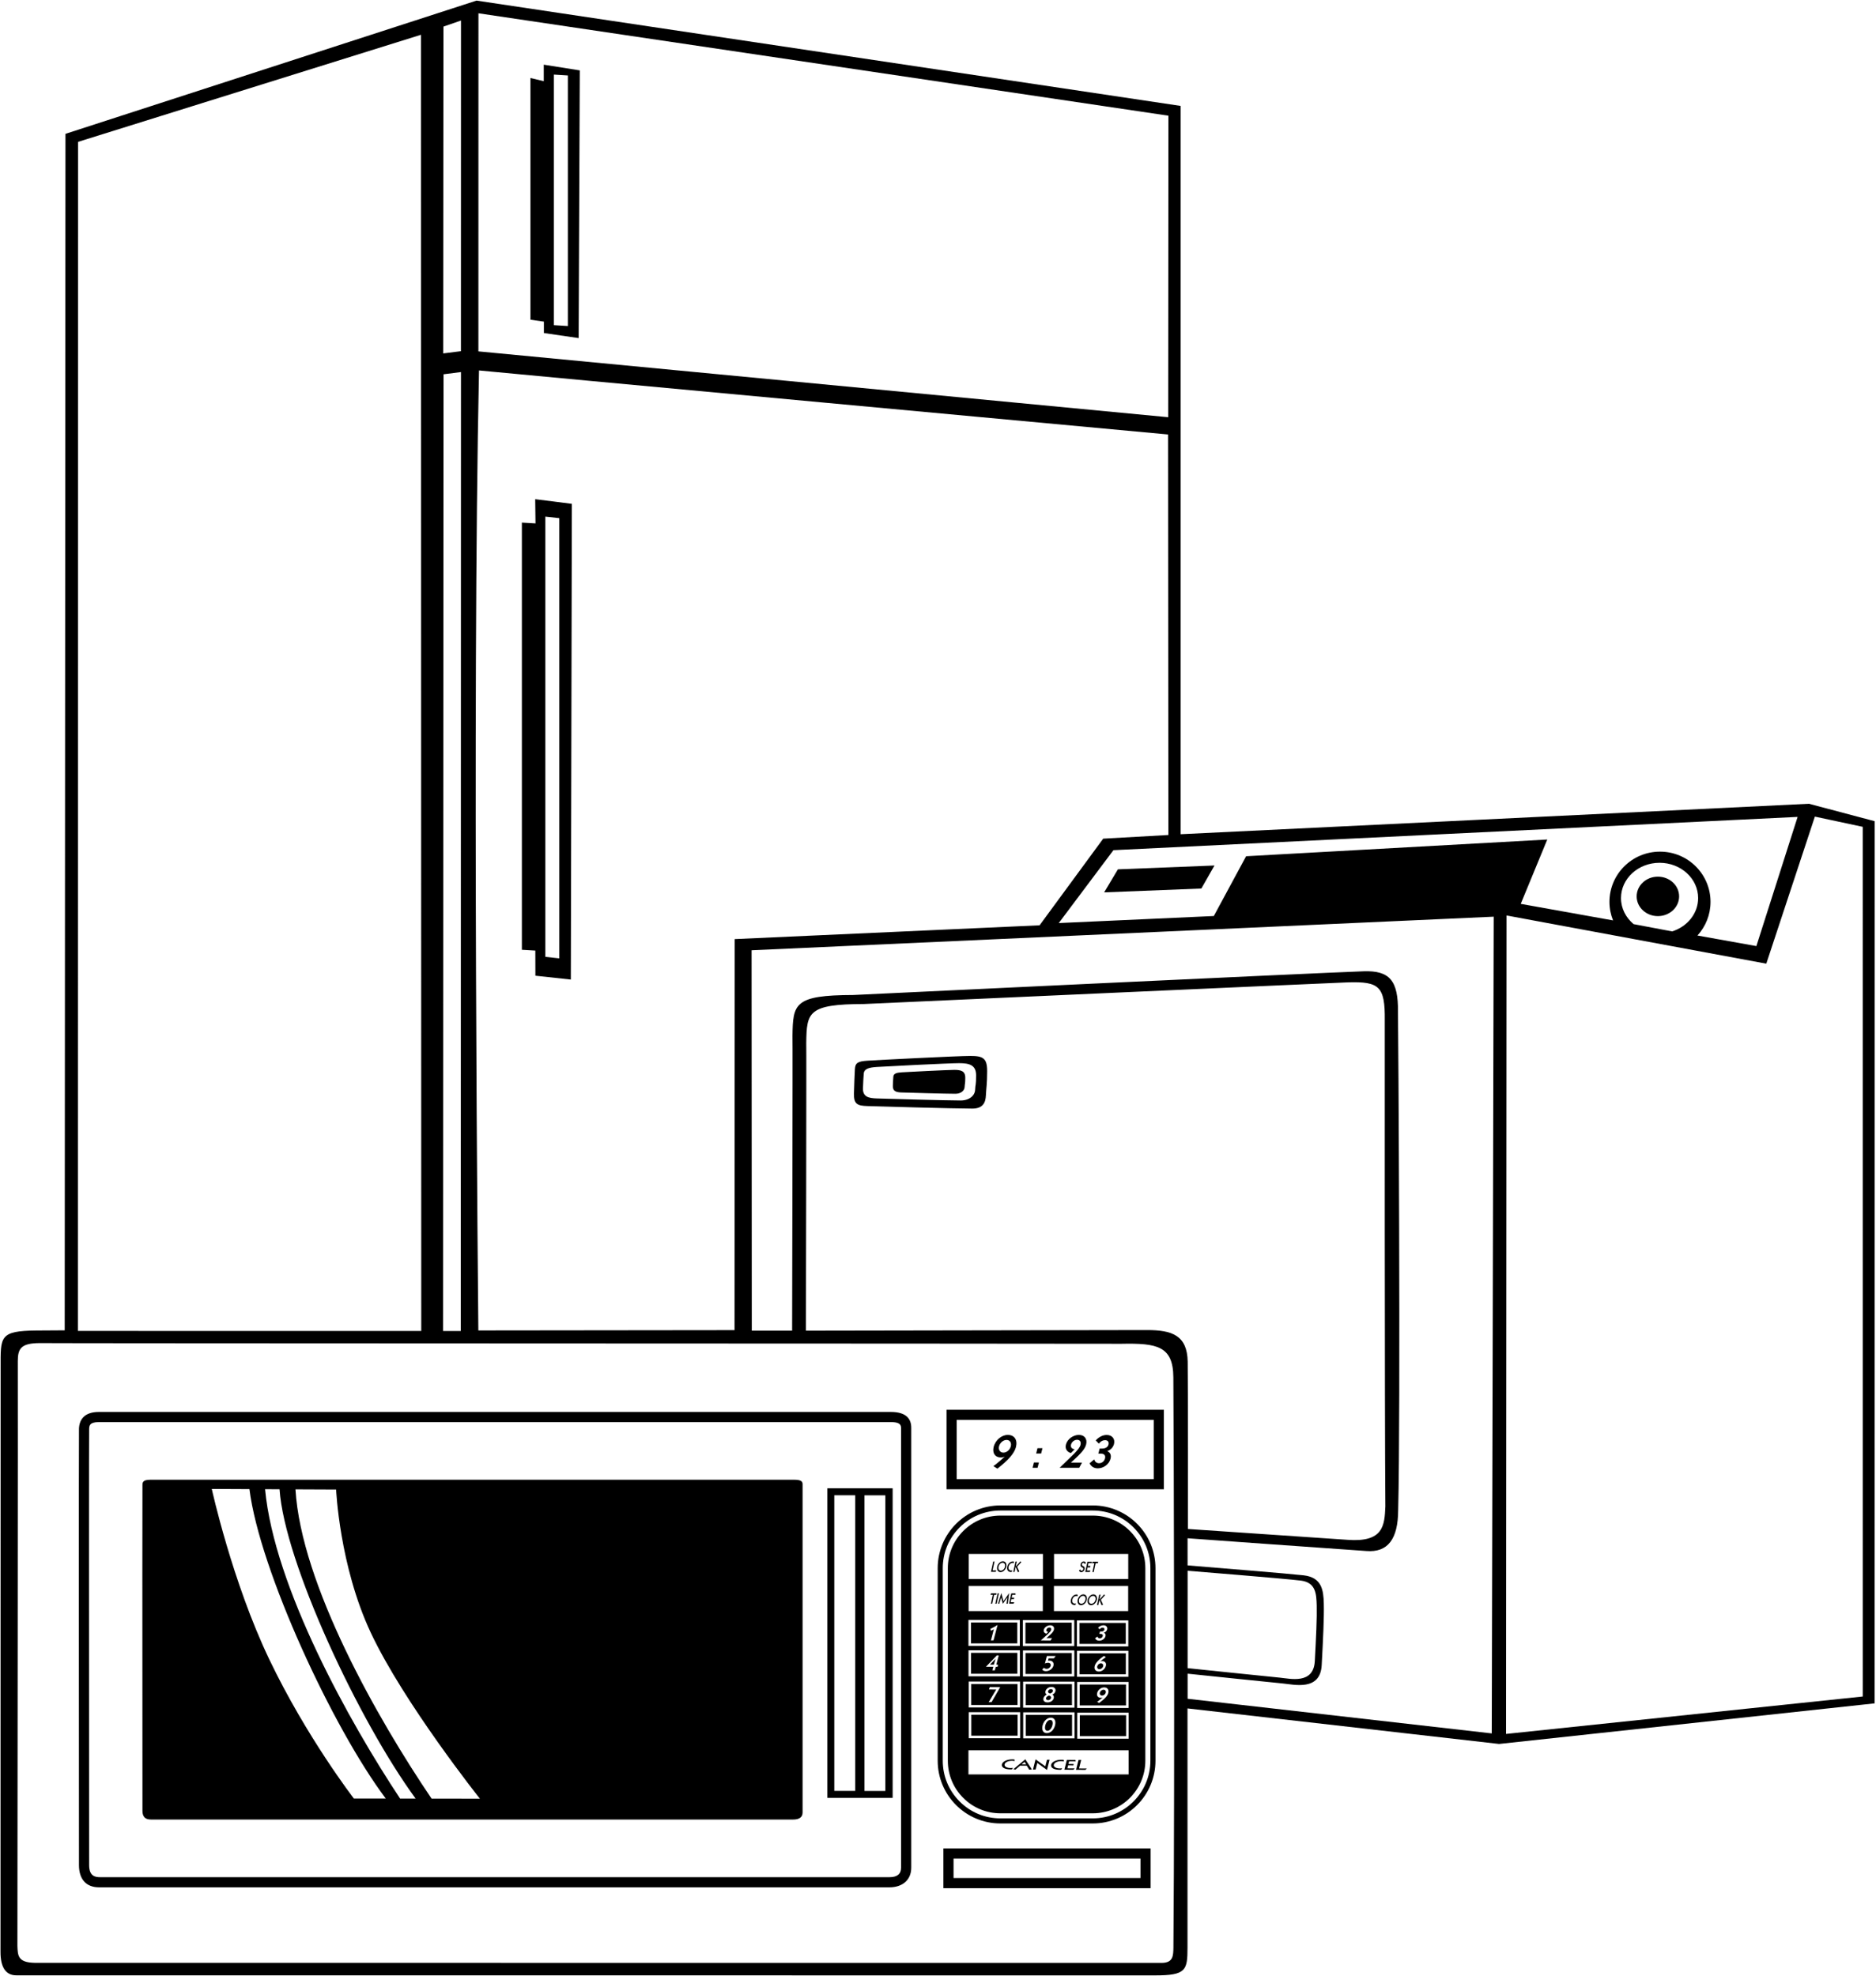 <?xml version="1.0" encoding="UTF-8"?>
<svg xmlns="http://www.w3.org/2000/svg" xmlns:xlink="http://www.w3.org/1999/xlink" width="451pt" height="475pt" viewBox="0 0 451 475" version="1.1">
<g id="surface1">
<path style=" stroke:none;fill-rule:nonzero;fill:rgb(0%,0%,0%);fill-opacity:1;" d="M 434.883 193.211 L 283.832 200.531 L 283.832 25.461 L 114.559 0.145 L 15.738 32.172 L 15.555 319.785 C 15.555 319.785 11.465 319.809 8.723 319.828 C -0.184 319.906 0.152 321.379 0.152 328.629 C 0.152 330.242 0.129 442.641 0.121 469.234 C 0.121 472.809 1.324 474.832 3.918 474.832 C 6.25 474.832 232.418 474.855 277.656 474.848 C 285.125 474.848 285.48 473.656 285.48 468.168 C 285.48 465.117 285.48 410.676 285.48 410.676 L 360.387 419.215 L 450.668 409.457 L 450.684 197.402 Z M 115.02 3.195 L 280.895 27.812 L 280.84 100.293 L 115.008 84.465 Z M 115.156 89.051 C 115.312 89.129 280.809 104.441 280.809 104.441 L 280.887 200.719 L 265.215 201.598 L 249.922 222.426 L 176.629 225.742 L 176.586 319.742 L 114.996 319.812 C 114.996 319.812 113.457 168.676 115.156 89.051 Z M 106.613 6.391 L 110.824 4.934 L 110.809 84.418 L 106.551 84.957 Z M 106.629 89.973 L 110.82 89.438 L 110.77 319.949 L 106.516 319.949 Z M 18.758 34.102 L 101.207 8.359 L 101.273 319.934 L 18.723 319.926 Z M 282.094 468.055 C 282.066 470.152 282.035 471.836 279.234 471.848 C 276.254 471.844 8.523 471.84 8.332 471.828 C 4.277 471.75 4.27 470.062 4.184 467.762 C 4.203 456.188 4.328 329.055 4.277 327.168 C 4.285 324.176 5.062 322.863 9.578 322.855 C 10.082 322.93 245.246 322.953 269.598 323.02 C 278.176 322.844 282.023 323.578 282.078 331.07 C 282.184 346.234 282.445 425.117 282.094 468.055 Z M 275.801 319.723 C 270.922 319.723 193.746 319.863 193.746 319.863 C 193.746 319.863 193.898 250.656 193.828 250.699 C 193.93 243.32 194.227 241.379 207.691 241.348 C 207.871 241.336 321.27 236.219 324.098 236.137 C 331.523 235.926 332.996 237.059 332.906 245.219 C 332.891 246.91 332.867 340.281 333.047 362.105 C 332.859 366.68 332.605 370.793 323.961 370.145 C 317.773 369.742 285.586 367.539 285.586 367.539 C 285.586 367.539 285.629 332.797 285.527 327.309 C 285.41 321.004 281.781 319.723 275.801 319.723 Z M 358.625 416.68 L 285.508 408.352 L 285.508 402.32 C 290.699 402.859 306.184 404.469 308.434 404.68 C 311.141 404.934 317.402 406.543 317.742 400.277 C 318.082 394.016 318.336 388.684 318.25 385.469 C 318.164 382.25 317.793 379.188 313.406 378.68 C 310.039 378.289 291.367 376.773 285.5 376.293 L 285.496 369.77 C 285.496 369.77 321.945 372.406 328.453 372.832 C 333.672 373.254 336.094 369.945 336.129 363.004 C 336.742 339.789 336.16 246.051 336.082 243.254 C 336.164 235.73 334.098 233.262 327.824 233.48 C 315.691 233.902 205.301 239.168 205.109 239.18 C 190.934 239.215 190.625 241.258 190.516 249.023 C 190.59 248.977 190.43 319.867 190.43 319.867 L 180.734 319.867 L 180.684 228.426 L 359.094 220.352 Z M 285.508 400.992 L 285.508 377.582 C 285.508 377.582 309.148 379.488 312.73 379.945 C 316.312 380.402 316.469 383.074 316.543 385.969 C 316.621 388.867 316.391 393.672 316.086 399.312 C 315.781 404.957 310.137 403.508 307.699 403.277 C 305.258 403.051 285.508 400.992 285.508 400.992 Z M 299.57 205.824 L 291.809 220.195 L 254.531 221.887 L 267.672 204.367 L 432.156 196.367 L 422.242 227.422 L 408.074 224.883 C 410.023 222.742 411.219 219.91 411.219 216.797 C 411.219 210.125 405.781 204.719 399.07 204.719 C 392.359 204.719 386.922 210.125 386.922 216.797 C 386.922 218.371 387.234 219.871 387.785 221.25 L 365.594 217.273 L 371.973 201.805 Z M 401.992 223.895 L 392.73 222.145 C 390.871 220.594 389.695 218.367 389.695 215.883 C 389.695 211.195 393.848 207.398 398.969 207.398 C 404.09 207.398 408.242 211.195 408.242 215.883 C 408.242 219.598 405.629 222.746 401.992 223.895 Z M 362.059 416.805 L 362.176 220.059 L 424.625 231.648 L 436.305 196.297 L 447.812 198.754 L 447.816 407.809 L 362.059 416.805 "/>
<path style=" stroke:none;fill-rule:nonzero;fill:rgb(0%,0%,0%);fill-opacity:1;" d="M 265.445 214.508 L 288.812 213.586 L 291.965 208.051 L 268.75 208.973 L 265.445 214.508 "/>
<path style=" stroke:none;fill-rule:nonzero;fill:rgb(0%,0%,0%);fill-opacity:1;" d="M 398.562 210.73 C 395.742 210.73 393.461 212.855 393.461 215.477 C 393.461 218.094 395.742 220.219 398.562 220.219 C 401.383 220.219 403.668 218.094 403.668 215.477 C 403.668 212.855 401.383 210.73 398.562 210.73 "/>
<path style=" stroke:none;fill-rule:nonzero;fill:rgb(0%,0%,0%);fill-opacity:1;" d="M 233.277 253.828 C 230.227 253.828 210.785 254.82 208.496 254.973 C 206.211 255.125 205.602 255.508 205.523 257.031 C 205.445 258.555 205.371 260.234 205.297 262.824 C 205.219 265.418 206.133 265.801 208.496 265.875 C 210.859 265.953 229.391 266.484 233.734 266.484 C 236.328 266.484 236.938 265.035 237.016 263.285 C 237.09 261.531 237.32 260.613 237.32 257.488 C 237.32 254.363 236.328 253.828 233.277 253.828 Z M 234.422 261.973 C 234.359 263.375 233.02 264.535 230.945 264.535 C 227.469 264.535 212.645 264.105 210.754 264.047 C 208.863 263.984 207.398 263.68 207.461 261.605 C 207.52 259.531 207.582 259.348 207.645 258.129 C 207.703 256.91 208.926 256.605 210.754 256.48 C 212.586 256.359 228.141 255.566 230.578 255.566 C 233.02 255.566 234.664 255.992 234.664 258.496 C 234.664 260.996 234.484 260.57 234.422 261.973 "/>
<path style=" stroke:none;fill-rule:nonzero;fill:rgb(0%,0%,0%);fill-opacity:1;" d="M 229.441 257.18 C 227.879 257.18 217.926 257.688 216.754 257.766 C 215.582 257.844 214.801 258.039 214.762 258.82 C 214.723 259.602 214.684 259.719 214.645 261.047 C 214.605 262.371 215.543 262.57 216.754 262.609 C 217.965 262.648 227.449 262.922 229.676 262.922 C 231.004 262.922 231.859 262.18 231.898 261.281 C 231.938 260.383 232.055 260.656 232.055 259.055 C 232.055 257.453 231.004 257.18 229.441 257.18 "/>
<path style=" stroke:none;fill-rule:nonzero;fill:rgb(0%,0%,0%);fill-opacity:1;" d="M 214.141 339.406 C 211.242 339.406 25.566 339.406 23.773 339.406 C 20.352 339.406 19.082 341.172 18.988 343.406 C 18.922 344.992 18.973 426.336 18.984 448.344 C 18.988 451.73 20.707 453.68 23.82 453.68 C 53.598 453.68 211.074 453.68 213.836 453.68 C 216.883 453.68 219.07 451.961 219.07 448.953 C 219.07 428.031 219.07 344.742 219.07 343.211 C 219.07 341.047 217.852 339.406 214.141 339.406 Z M 216.629 448.953 C 216.629 450.469 215.691 451.238 213.836 451.238 L 24.062 451.238 C 22.906 451.238 21.43 451.016 21.426 448.34 C 21.387 384.027 21.387 344.836 21.43 343.5 C 21.461 342.73 21.496 341.848 23.773 341.848 L 214.141 341.848 C 215.777 341.848 216.629 342.18 216.629 343.211 L 216.629 448.953 "/>
<path style=" stroke:none;fill-rule:nonzero;fill:rgb(0%,0%,0%);fill-opacity:1;" d="M 190.922 355.703 L 36.156 355.703 C 34.305 355.703 34.273 356.363 34.246 356.941 C 34.215 357.938 34.215 387.199 34.246 435.219 C 34.246 437.215 35.449 437.383 36.391 437.383 L 190.672 437.383 C 192.18 437.383 192.945 436.805 192.945 435.672 L 192.945 356.723 C 192.945 355.953 192.254 355.703 190.922 355.703 Z M 85.074 432.332 C 85.074 432.332 73.688 417.59 64.738 398.883 C 55.793 380.176 50.914 357.91 50.914 357.91 L 59.965 357.953 C 62.398 377.395 79.996 415.398 92.742 432.34 Z M 96.184 432.344 C 84.066 414.078 65.938 381.582 63.723 357.973 L 67.203 357.988 C 68.387 375.539 86.312 413.789 99.918 432.348 Z M 103.754 432.355 C 90.801 413.254 72.398 380.879 71.031 358.008 L 80.805 358.051 C 80.805 358.051 81.598 376.422 89.141 392.477 C 97.07 409.352 115.371 432.371 115.371 432.371 L 103.754 432.355 "/>
<path style=" stroke:none;fill-rule:nonzero;fill:rgb(0%,0%,0%);fill-opacity:1;" d="M 198.891 432.176 L 214.598 432.176 L 214.598 357.758 L 198.891 357.758 Z M 207.812 359.449 L 212.844 359.449 L 212.844 430.516 L 207.812 430.516 Z M 200.566 359.434 L 205.602 359.434 L 205.602 430.5 L 200.566 430.5 L 200.566 359.434 "/>
<path style=" stroke:none;fill-rule:nonzero;fill:rgb(0%,0%,0%);fill-opacity:1;" d="M 227.551 357.992 L 279.805 357.992 L 279.805 338.879 L 227.551 338.879 Z M 229.988 341.316 L 277.367 341.316 L 277.367 355.551 L 229.988 355.551 L 229.988 341.316 "/>
<path style=" stroke:none;fill-rule:nonzero;fill:rgb(0%,0%,0%);fill-opacity:1;" d="M 242.273 344.926 C 240.812 344.926 239.301 346.145 238.887 347.789 C 238.504 349.316 239.246 350.352 240.648 350.352 C 240.953 350.352 241.223 350.289 241.551 350.156 C 240.73 350.898 239.844 351.668 238.82 352.438 L 239.781 353.035 C 242.367 351.035 243.859 349.352 244.238 347.852 C 244.676 346.098 243.859 344.926 242.273 344.926 Z M 243.004 347.656 C 242.789 348.523 242.004 349.18 241.223 349.18 C 240.43 349.18 239.965 348.496 240.176 347.656 C 240.383 346.84 241.168 346.133 241.984 346.133 C 242.777 346.133 243.215 346.816 243.004 347.656 "/>
<path style=" stroke:none;fill-rule:nonzero;fill:rgb(0%,0%,0%);fill-opacity:1;" d="M 249.098 349.398 L 250.293 349.398 L 250.617 348.109 L 249.422 348.109 L 249.098 349.398 "/>
<path style=" stroke:none;fill-rule:nonzero;fill:rgb(0%,0%,0%);fill-opacity:1;" d="M 248.242 352.828 L 249.438 352.828 L 249.758 351.547 L 248.562 351.547 L 248.242 352.828 "/>
<path style=" stroke:none;fill-rule:nonzero;fill:rgb(0%,0%,0%);fill-opacity:1;" d="M 259.367 344.926 C 257.965 344.926 256.57 345.973 256.254 347.242 C 256.012 348.203 256.43 348.973 257.434 349.289 L 258.355 348.387 C 257.641 348.277 257.332 347.852 257.477 347.266 C 257.645 346.598 258.297 346.098 258.93 346.098 C 259.59 346.098 259.945 346.57 259.758 347.316 C 259.465 348.484 257.629 349.973 254.746 352.828 L 259.449 352.828 L 260.117 351.582 L 257.457 351.582 C 259.484 349.719 260.785 348.523 261.109 347.219 C 261.445 345.891 260.711 344.926 259.367 344.926 "/>
<path style=" stroke:none;fill-rule:nonzero;fill:rgb(0%,0%,0%);fill-opacity:1;" d="M 266.051 344.938 C 265.137 344.938 264.18 345.402 263.418 346.254 L 264.176 347.023 C 264.582 346.473 265.105 346.191 265.652 346.191 C 266.312 346.191 266.645 346.609 266.484 347.254 C 266.34 347.828 265.781 348.203 264.965 348.203 L 264.355 348.203 L 264.047 349.438 L 264.672 349.438 C 265.484 349.438 265.832 349.863 265.648 350.594 C 265.477 351.277 264.898 351.73 264.219 351.73 C 263.645 351.73 263.203 351.398 263.059 350.801 L 261.941 351.754 C 262.328 352.547 263.031 352.961 263.91 352.961 C 265.324 352.961 266.645 351.973 266.98 350.633 C 267.195 349.766 266.914 349.133 266.188 348.828 C 267.016 348.535 267.613 347.898 267.812 347.109 C 268.113 345.902 267.383 344.938 266.051 344.938 "/>
<path style=" stroke:none;fill-rule:nonzero;fill:rgb(0%,0%,0%);fill-opacity:1;" d="M 226.797 453.883 L 276.613 453.883 L 276.613 444.328 L 226.797 444.328 Z M 229.238 446.766 L 274.176 446.766 L 274.176 451.445 L 229.238 451.445 L 229.238 446.766 "/>
<path style=" stroke:none;fill-rule:nonzero;fill:rgb(0%,0%,0%);fill-opacity:1;" d="M 262.703 361.879 L 240.504 361.879 C 232.176 361.879 225.426 368.633 225.426 376.961 L 225.426 423.242 C 225.426 431.57 232.176 438.324 240.504 438.324 L 262.703 438.324 C 271.031 438.324 277.781 431.57 277.781 423.242 L 277.781 376.961 C 277.781 368.633 271.031 361.879 262.703 361.879 Z M 276.562 423.242 C 276.562 430.887 270.344 437.102 262.703 437.102 L 240.504 437.102 C 236.801 437.102 233.32 435.66 230.703 433.043 C 228.086 430.426 226.645 426.945 226.645 423.242 L 226.645 376.961 C 226.645 373.258 228.086 369.777 230.703 367.16 C 233.32 364.539 236.801 363.102 240.504 363.102 L 262.703 363.102 C 266.406 363.102 269.887 364.539 272.504 367.16 C 275.121 369.777 276.562 373.258 276.562 376.961 L 276.562 423.242 "/>
<path style=" stroke:none;fill-rule:nonzero;fill:rgb(0%,0%,0%);fill-opacity:1;" d="M 262.703 364.32 L 240.504 364.32 C 237.129 364.32 233.953 365.637 231.566 368.023 C 229.18 370.41 227.863 373.582 227.863 376.961 L 227.863 423.242 C 227.863 426.621 229.18 429.793 231.566 432.18 C 233.953 434.57 237.129 435.883 240.504 435.883 L 262.703 435.883 C 269.672 435.883 275.344 430.215 275.344 423.242 L 275.344 376.961 C 275.344 373.582 274.027 370.41 271.641 368.023 C 269.254 365.637 266.078 364.32 262.703 364.32 Z M 271.309 404.312 L 271.309 410.566 L 258.953 410.566 L 258.953 404.312 Z M 271.266 403.07 L 258.914 403.07 L 258.914 396.816 L 271.266 396.816 Z M 271.25 395.77 L 258.898 395.77 L 258.898 389.516 L 271.25 389.516 Z M 253.395 373.539 L 271.234 373.539 L 271.234 379.566 L 253.395 379.566 Z M 253.371 381.242 L 271.215 381.242 L 271.215 387.266 L 253.371 387.266 Z M 245.922 396.738 L 258.273 396.738 L 258.273 402.992 L 245.922 402.992 Z M 245.906 395.691 L 245.906 389.441 L 258.258 389.441 L 258.258 395.691 Z M 245.961 404.234 L 258.312 404.234 L 258.312 410.488 L 245.961 410.488 Z M 245.98 411.617 L 258.336 411.617 L 258.336 417.867 L 245.98 417.867 Z M 232.883 373.539 L 250.723 373.539 L 250.723 379.566 L 232.883 379.566 Z M 232.859 381.242 L 250.699 381.242 L 250.699 387.266 L 232.859 387.266 Z M 232.879 404.199 L 245.23 404.199 L 245.23 410.449 L 232.879 410.449 Z M 232.836 402.953 L 232.836 396.703 L 245.188 396.703 L 245.188 402.953 Z M 232.898 411.578 L 245.25 411.578 L 245.25 417.832 L 232.898 417.832 Z M 232.82 389.402 L 245.172 389.402 L 245.172 395.652 L 232.82 395.652 Z M 271.328 426.535 L 232.82 426.535 L 232.82 420.738 L 271.328 420.738 Z M 271.328 417.945 L 258.977 417.945 L 258.977 411.691 L 271.328 411.691 L 271.328 417.945 "/>
<path style=" stroke:none;fill-rule:nonzero;fill:rgb(0%,0%,0%);fill-opacity:1;" d="M 239.09 375.332 L 238.77 375.367 L 238.238 377.84 L 239.355 377.84 L 239.547 377.488 L 238.629 377.488 L 239.09 375.332 "/>
<path style=" stroke:none;fill-rule:nonzero;fill:rgb(0%,0%,0%);fill-opacity:1;" d="M 241.102 375.305 C 240.824 375.305 240.551 375.414 240.324 375.613 C 240.02 375.871 239.809 376.227 239.727 376.605 C 239.645 376.984 239.703 377.34 239.895 377.602 C 240.039 377.797 240.266 377.91 240.539 377.91 C 240.859 377.91 241.176 377.766 241.438 377.492 C 241.68 377.246 241.848 376.93 241.918 376.605 C 241.996 376.227 241.941 375.875 241.75 375.613 C 241.605 375.418 241.379 375.305 241.102 375.305 Z M 241.602 376.605 C 241.488 377.129 241.066 377.555 240.617 377.555 C 240.168 377.555 239.93 377.133 240.043 376.605 C 240.156 376.078 240.574 375.652 241.027 375.652 C 241.477 375.652 241.715 376.078 241.602 376.605 "/>
<path style=" stroke:none;fill-rule:nonzero;fill:rgb(0%,0%,0%);fill-opacity:1;" d="M 243.434 375.688 C 243.543 375.688 243.645 375.715 243.738 375.758 L 243.77 375.383 C 243.723 375.371 243.688 375.359 243.648 375.352 C 243.602 375.348 243.547 375.344 243.484 375.344 C 242.855 375.344 242.305 375.887 242.152 376.594 C 241.988 377.367 242.328 377.883 243.039 377.883 C 243.098 377.883 243.156 377.871 243.223 377.863 L 243.367 377.488 C 243.273 377.516 243.188 377.531 243.102 377.531 C 242.602 377.531 242.355 377.125 242.469 376.594 C 242.582 376.078 242.988 375.688 243.434 375.688 "/>
<path style=" stroke:none;fill-rule:nonzero;fill:rgb(0%,0%,0%);fill-opacity:1;" d="M 245.312 375.312 L 244.191 376.566 L 244.453 375.344 L 244.133 375.379 L 243.598 377.883 L 243.914 377.852 L 244.172 376.648 L 244.715 377.926 L 245.047 377.777 L 244.527 376.605 L 245.531 375.496 L 245.312 375.312 "/>
<path style=" stroke:none;fill-rule:nonzero;fill:rgb(0%,0%,0%);fill-opacity:1;" d="M 260.457 375.672 C 260.609 375.672 260.73 375.777 260.797 375.977 L 261.051 375.734 C 260.969 375.477 260.785 375.336 260.551 375.336 C 260.172 375.336 259.859 375.613 259.766 376.047 C 259.688 376.41 259.809 376.598 260.105 376.75 C 260.336 376.867 260.48 376.938 260.426 377.203 C 260.379 377.414 260.215 377.578 260.02 377.578 C 259.859 377.578 259.746 377.469 259.688 377.25 L 259.395 377.512 C 259.512 377.797 259.691 377.93 259.941 377.93 C 260.312 377.93 260.656 377.609 260.75 377.18 C 260.812 376.891 260.73 376.652 260.516 376.531 C 260.223 376.363 260.02 376.301 260.078 376.02 C 260.121 375.816 260.281 375.672 260.457 375.672 "/>
<path style=" stroke:none;fill-rule:nonzero;fill:rgb(0%,0%,0%);fill-opacity:1;" d="M 262.457 375.742 L 262.453 375.406 L 261.438 375.406 L 260.902 377.879 L 261.977 377.879 L 262.164 377.527 L 261.289 377.527 L 261.453 376.773 L 262.078 376.773 L 262.152 376.426 L 261.527 376.426 L 261.676 375.742 L 262.457 375.742 "/>
<path style=" stroke:none;fill-rule:nonzero;fill:rgb(0%,0%,0%);fill-opacity:1;" d="M 262.512 375.762 L 263.082 375.762 L 262.621 377.914 L 262.938 377.883 L 263.395 375.762 L 263.922 375.762 L 263.996 375.406 L 262.672 375.406 L 262.512 375.762 "/>
<path style=" stroke:none;fill-rule:nonzero;fill:rgb(0%,0%,0%);fill-opacity:1;" d="M 239.586 383.012 L 238.262 383.012 L 238.102 383.363 L 238.672 383.363 L 238.211 385.516 L 238.527 385.484 L 238.984 383.363 L 239.508 383.363 L 239.586 383.012 "/>
<path style=" stroke:none;fill-rule:nonzero;fill:rgb(0%,0%,0%);fill-opacity:1;" d="M 239.824 383.016 L 239.289 385.52 L 239.602 385.488 L 240.141 382.98 L 239.824 383.016 "/>
<path style=" stroke:none;fill-rule:nonzero;fill:rgb(0%,0%,0%);fill-opacity:1;" d="M 241.246 384.902 L 240.727 382.941 L 239.945 385.488 L 240.223 385.52 L 240.684 383.977 L 241.098 385.52 L 242.176 383.973 L 241.961 385.52 L 242.289 385.488 L 242.594 382.941 L 241.246 384.902 "/>
<path style=" stroke:none;fill-rule:nonzero;fill:rgb(0%,0%,0%);fill-opacity:1;" d="M 244.133 383.355 L 244.133 383.02 L 243.113 383.02 L 242.582 385.496 L 243.656 385.496 L 243.84 385.141 L 242.969 385.141 L 243.133 384.387 L 243.758 384.387 L 243.828 384.043 L 243.203 384.043 L 243.352 383.355 L 244.133 383.355 "/>
<path style=" stroke:none;fill-rule:nonzero;fill:rgb(0%,0%,0%);fill-opacity:1;" d="M 258.965 383.301 C 258.914 383.293 258.859 383.289 258.801 383.289 C 258.168 383.289 257.617 383.832 257.465 384.543 C 257.301 385.312 257.645 385.828 258.352 385.828 C 258.41 385.828 258.473 385.82 258.535 385.809 L 258.68 385.434 C 258.59 385.461 258.5 385.48 258.414 385.48 C 257.914 385.48 257.668 385.07 257.785 384.539 C 257.895 384.023 258.305 383.637 258.746 383.637 C 258.855 383.637 258.957 383.66 259.051 383.703 L 259.082 383.328 C 259.035 383.316 259 383.305 258.965 383.301 "/>
<path style=" stroke:none;fill-rule:nonzero;fill:rgb(0%,0%,0%);fill-opacity:1;" d="M 260.453 383.258 C 260.176 383.258 259.902 383.367 259.676 383.566 C 259.371 383.824 259.156 384.18 259.078 384.559 C 258.996 384.941 259.055 385.293 259.246 385.555 C 259.391 385.754 259.617 385.863 259.895 385.863 C 260.215 385.863 260.527 385.719 260.789 385.449 C 261.027 385.203 261.199 384.883 261.27 384.559 C 261.352 384.18 261.293 383.828 261.102 383.566 C 260.957 383.371 260.73 383.258 260.453 383.258 Z M 260.953 384.559 C 260.84 385.086 260.414 385.512 259.969 385.512 C 259.52 385.512 259.281 385.09 259.395 384.559 C 259.508 384.031 259.926 383.605 260.379 383.605 C 260.828 383.605 261.066 384.031 260.953 384.559 "/>
<path style=" stroke:none;fill-rule:nonzero;fill:rgb(0%,0%,0%);fill-opacity:1;" d="M 262.859 383.262 C 262.582 383.262 262.309 383.375 262.082 383.57 C 261.777 383.832 261.566 384.188 261.484 384.562 C 261.402 384.945 261.465 385.297 261.652 385.559 C 261.797 385.758 262.023 385.867 262.301 385.867 C 262.617 385.867 262.934 385.723 263.195 385.453 C 263.438 385.207 263.605 384.891 263.676 384.562 C 263.758 384.188 263.699 383.832 263.508 383.57 C 263.363 383.379 263.141 383.262 262.859 383.262 Z M 263.359 384.562 C 263.246 385.09 262.824 385.516 262.375 385.516 C 261.926 385.516 261.688 385.094 261.801 384.562 C 261.914 384.039 262.336 383.613 262.785 383.613 C 263.234 383.613 263.473 384.039 263.359 384.562 "/>
<path style=" stroke:none;fill-rule:nonzero;fill:rgb(0%,0%,0%);fill-opacity:1;" d="M 265.438 383.27 L 264.316 384.52 L 264.578 383.297 L 264.262 383.332 L 263.723 385.84 L 264.039 385.809 L 264.301 384.602 L 264.84 385.879 L 265.176 385.734 L 264.652 384.562 L 265.66 383.453 L 265.438 383.27 "/>
<path style=" stroke:none;fill-rule:nonzero;fill:rgb(0%,0%,0%);fill-opacity:1;" d="M 233.43 395.043 L 244.562 395.043 L 244.562 390.012 L 233.43 390.012 Z M 239.82 390.609 L 238.855 394.289 L 238.223 394.34 L 238.926 391.648 C 238.73 391.766 238.512 391.887 238.246 392.012 L 238.082 391.57 C 238.688 391.281 239.27 390.969 239.82 390.609 "/>
<path style=" stroke:none;fill-rule:nonzero;fill:rgb(0%,0%,0%);fill-opacity:1;" d="M 270.641 390.125 L 259.508 390.125 L 259.508 395.156 L 270.641 395.156 Z M 266.164 391.691 C 266.07 392.059 265.773 392.352 265.359 392.484 C 265.727 392.625 265.867 392.918 265.762 393.32 C 265.602 393.938 264.945 394.391 264.242 394.391 C 263.805 394.387 263.453 394.195 263.258 393.828 L 263.809 393.391 C 263.883 393.664 264.105 393.82 264.391 393.82 C 264.73 393.824 265.016 393.613 265.098 393.301 C 265.188 392.961 265.016 392.766 264.605 392.762 L 264.297 392.762 L 264.445 392.191 L 264.75 392.195 C 265.156 392.195 265.434 392.023 265.504 391.758 C 265.582 391.457 265.414 391.266 265.086 391.266 C 264.812 391.262 264.551 391.391 264.352 391.645 L 263.973 391.289 C 264.348 390.895 264.824 390.684 265.277 390.684 C 265.941 390.688 266.312 391.137 266.164 391.691 "/>
<path style=" stroke:none;fill-rule:nonzero;fill:rgb(0%,0%,0%);fill-opacity:1;" d="M 246.516 395.082 L 257.648 395.082 L 257.648 390.051 L 246.516 390.051 Z M 252.277 391.23 C 251.961 391.23 251.641 391.457 251.559 391.77 C 251.488 392.039 251.641 392.238 252 392.289 L 251.543 392.703 C 251.039 392.555 250.828 392.199 250.945 391.754 C 251.102 391.168 251.793 390.688 252.492 390.691 C 253.16 390.695 253.527 391.141 253.367 391.754 C 253.211 392.355 252.566 392.906 251.562 393.766 L 252.891 393.77 L 252.562 394.344 L 250.219 394.332 C 251.645 393.02 252.551 392.336 252.695 391.797 C 252.785 391.453 252.605 391.23 252.277 391.23 "/>
<path style=" stroke:none;fill-rule:nonzero;fill:rgb(0%,0%,0%);fill-opacity:1;" d="M 233.445 402.344 L 244.578 402.344 L 244.578 397.312 L 233.445 397.312 Z M 239.645 397.93 L 240.102 397.934 L 239.52 400.156 L 239.945 400.16 L 239.812 400.664 L 239.387 400.664 L 239.16 401.523 L 238.566 401.523 L 238.789 400.66 L 237.035 400.652 L 239.645 397.93 "/>
<path style=" stroke:none;fill-rule:nonzero;fill:rgb(0%,0%,0%);fill-opacity:1;" d="M 239.328 398.746 L 237.988 400.148 L 238.922 400.152 L 239.328 398.746 "/>
<path style=" stroke:none;fill-rule:nonzero;fill:rgb(0%,0%,0%);fill-opacity:1;" d="M 264.676 399.836 C 264.289 399.832 263.898 400.129 263.789 400.535 C 263.688 400.93 263.906 401.238 264.305 401.242 C 264.715 401.242 265.102 400.918 265.199 400.543 C 265.305 400.152 265.062 399.836 264.676 399.836 "/>
<path style=" stroke:none;fill-rule:nonzero;fill:rgb(0%,0%,0%);fill-opacity:1;" d="M 270.656 397.426 L 259.523 397.426 L 259.523 402.461 L 270.656 402.461 Z M 265.855 400.438 C 265.641 401.262 264.895 401.809 264.164 401.805 C 263.375 401.801 262.969 401.242 263.172 400.469 C 263.363 399.73 264.098 398.977 265.379 398.055 L 265.859 398.336 C 265.352 398.688 264.914 399.039 264.508 399.383 C 264.668 399.328 264.805 399.293 264.953 399.293 C 265.652 399.297 266.027 399.785 265.855 400.438 "/>
<path style=" stroke:none;fill-rule:nonzero;fill:rgb(0%,0%,0%);fill-opacity:1;" d="M 246.531 402.383 L 257.664 402.383 L 257.664 397.352 L 246.531 397.352 Z M 250.941 400.891 C 251.148 401.066 251.375 401.152 251.617 401.156 C 252.074 401.156 252.465 400.863 252.582 400.414 C 252.688 400.012 252.422 399.703 251.953 399.703 C 251.68 399.699 251.449 399.754 251.203 399.895 L 251.684 398.066 L 253.797 398.078 L 253.352 398.637 L 252.094 398.633 L 251.945 399.199 C 252.047 399.184 252.148 399.172 252.238 399.172 C 252.98 399.176 253.441 399.668 253.254 400.395 C 253.059 401.141 252.27 401.723 251.449 401.719 C 251.078 401.715 250.738 401.578 250.562 401.363 L 250.941 400.891 "/>
<path style=" stroke:none;fill-rule:nonzero;fill:rgb(0%,0%,0%);fill-opacity:1;" d="M 233.488 409.84 L 244.617 409.84 L 244.617 404.809 L 233.488 404.809 Z M 237.754 406.117 L 237.949 405.543 L 240.453 405.559 L 238.391 409.137 L 237.676 409.184 L 239.492 406.129 L 237.754 406.117 "/>
<path style=" stroke:none;fill-rule:nonzero;fill:rgb(0%,0%,0%);fill-opacity:1;" d="M 265.309 406.176 C 264.898 406.176 264.512 406.5 264.41 406.879 C 264.309 407.266 264.543 407.582 264.938 407.586 C 265.328 407.586 265.719 407.285 265.82 406.887 C 265.922 406.496 265.703 406.18 265.309 406.176 "/>
<path style=" stroke:none;fill-rule:nonzero;fill:rgb(0%,0%,0%);fill-opacity:1;" d="M 270.695 404.922 L 259.562 404.922 L 259.562 409.953 L 270.695 409.953 Z M 266.438 406.977 C 266.254 407.672 265.516 408.445 264.234 409.363 L 263.754 409.086 C 264.262 408.73 264.699 408.379 265.105 408.035 C 264.945 408.098 264.809 408.125 264.656 408.125 C 263.957 408.121 263.586 407.641 263.77 406.938 C 263.969 406.176 264.719 405.617 265.445 405.621 C 266.238 405.625 266.648 406.168 266.438 406.977 "/>
<path style=" stroke:none;fill-rule:nonzero;fill:rgb(0%,0%,0%);fill-opacity:1;" d="M 251.965 408.691 C 252.285 408.691 252.598 408.457 252.672 408.18 C 252.742 407.91 252.574 407.684 252.184 407.559 C 251.773 407.727 251.543 407.934 251.48 408.168 C 251.406 408.449 251.633 408.688 251.965 408.691 "/>
<path style=" stroke:none;fill-rule:nonzero;fill:rgb(0%,0%,0%);fill-opacity:1;" d="M 252.449 407.09 C 252.836 406.941 253.047 406.773 253.109 406.52 C 253.18 406.254 253.012 406.047 252.664 406.043 C 252.324 406.043 252.035 406.242 251.961 406.531 C 251.895 406.777 252.062 407 252.449 407.09 "/>
<path style=" stroke:none;fill-rule:nonzero;fill:rgb(0%,0%,0%);fill-opacity:1;" d="M 246.57 409.879 L 257.703 409.879 L 257.703 404.844 L 246.57 404.844 Z M 250.859 408.219 C 250.957 407.844 251.242 407.527 251.645 407.332 C 251.344 407.152 251.246 406.887 251.34 406.527 C 251.488 405.953 252.109 405.508 252.797 405.508 C 253.484 405.512 253.879 405.965 253.727 406.539 C 253.633 406.898 253.395 407.156 253 407.336 C 253.301 407.539 253.41 407.863 253.316 408.23 C 253.164 408.797 252.574 409.223 251.824 409.219 C 251.086 409.215 250.711 408.785 250.859 408.219 "/>
<path style=" stroke:none;fill-rule:nonzero;fill:rgb(0%,0%,0%);fill-opacity:1;" d="M 233.508 417.223 L 244.641 417.223 L 244.641 412.188 L 233.508 412.188 Z M 233.508 417.223 "/>
<path style=" stroke:none;fill-rule:nonzero;fill:rgb(0%,0%,0%);fill-opacity:1;" d="M 259.586 417.336 L 270.719 417.336 L 270.719 412.305 L 259.586 412.305 Z M 259.586 417.336 "/>
<path style=" stroke:none;fill-rule:nonzero;fill:rgb(0%,0%,0%);fill-opacity:1;" d="M 246.59 417.258 L 257.723 417.258 L 257.723 412.227 L 246.59 412.227 Z M 250.652 414.742 C 250.953 413.602 251.797 412.895 252.629 412.898 C 253.461 412.902 253.93 413.617 253.633 414.758 C 253.332 415.906 252.508 416.613 251.656 416.609 C 250.805 416.605 250.355 415.891 250.652 414.742 "/>
<path style=" stroke:none;fill-rule:nonzero;fill:rgb(0%,0%,0%);fill-opacity:1;" d="M 251.801 416.051 C 252.289 416.055 252.781 415.559 252.992 414.754 C 253.203 413.949 252.965 413.441 252.484 413.441 C 252.008 413.438 251.512 413.938 251.297 414.746 C 251.09 415.551 251.316 416.051 251.801 416.051 "/>
<path style=" stroke:none;fill-rule:nonzero;fill:rgb(0%,0%,0%);fill-opacity:1;" d="M 242.93 425.336 C 243.047 425.336 243.168 425.328 243.301 425.32 L 243.52 424.965 C 243.336 424.992 243.16 425.008 242.988 425.004 C 241.969 424.996 241.395 424.605 241.52 424.098 C 241.645 423.609 242.398 423.25 243.297 423.258 C 243.516 423.258 243.73 423.281 243.926 423.328 L 243.914 422.969 C 243.82 422.957 243.742 422.949 243.668 422.941 C 243.57 422.934 243.457 422.93 243.336 422.93 C 242.055 422.918 241.047 423.426 240.879 424.098 C 240.695 424.828 241.488 425.324 242.93 425.336 "/>
<path style=" stroke:none;fill-rule:nonzero;fill:rgb(0%,0%,0%);fill-opacity:1;" d="M 244.129 425.383 L 245.246 424.426 L 246.836 424.438 L 247.445 425.406 L 248.07 425.328 L 246.488 422.898 L 243.613 425.293 Z M 246.301 423.535 L 246.684 424.141 L 245.594 424.133 L 246.301 423.535 "/>
<path style=" stroke:none;fill-rule:nonzero;fill:rgb(0%,0%,0%);fill-opacity:1;" d="M 249.363 423.781 L 251.703 425.469 L 252.328 422.996 L 251.695 423.023 L 251.301 424.594 L 248.953 422.914 L 248.332 425.375 L 248.969 425.352 L 249.363 423.781 "/>
<path style=" stroke:none;fill-rule:nonzero;fill:rgb(0%,0%,0%);fill-opacity:1;" d="M 254.754 425.43 C 254.871 425.43 254.992 425.422 255.125 425.41 L 255.344 425.059 C 255.16 425.082 254.984 425.098 254.812 425.098 C 253.793 425.09 253.219 424.695 253.348 424.191 C 253.469 423.703 254.223 423.34 255.125 423.348 C 255.344 423.352 255.555 423.375 255.75 423.418 L 255.738 423.062 C 255.648 423.051 255.566 423.039 255.492 423.031 C 255.395 423.027 255.285 423.02 255.16 423.02 C 253.879 423.012 252.871 423.52 252.703 424.191 C 252.52 424.922 253.316 425.418 254.754 425.43 "/>
<path style=" stroke:none;fill-rule:nonzero;fill:rgb(0%,0%,0%);fill-opacity:1;" d="M 258.363 425.09 L 256.598 425.074 L 256.777 424.359 L 258.043 424.371 L 258.129 424.043 L 256.859 424.031 L 257.023 423.383 L 258.609 423.395 L 258.535 423.078 L 256.473 423.059 L 255.883 425.406 L 258.059 425.422 L 258.363 425.09 "/>
<path style=" stroke:none;fill-rule:nonzero;fill:rgb(0%,0%,0%);fill-opacity:1;" d="M 261.27 425.109 L 259.406 425.098 L 259.922 423.055 L 259.281 423.082 L 258.691 425.426 L 260.949 425.445 L 261.27 425.109 "/>
<path style=" stroke:none;fill-rule:nonzero;fill:rgb(0%,0%,0%);fill-opacity:1;" d="M 130.723 19.512 L 127.52 18.75 L 127.52 76.852 L 130.754 77.309 L 130.754 80.055 L 139.109 81.273 L 139.383 16.922 L 130.723 15.547 Z M 133.16 17.93 L 136.516 18.141 L 136.516 78.379 L 133.16 78.168 L 133.16 17.93 "/>
<path style=" stroke:none;fill-rule:nonzero;fill:rgb(0%,0%,0%);fill-opacity:1;" d="M 128.711 234.543 L 137.234 235.465 L 137.477 121.109 L 128.664 119.996 L 128.738 125.816 L 125.461 125.621 L 125.461 228.309 L 128.695 228.5 Z M 131.102 124.184 L 134.457 124.551 L 134.457 230.375 L 131.102 230.008 L 131.102 124.184 "/>
</g>
</svg>
